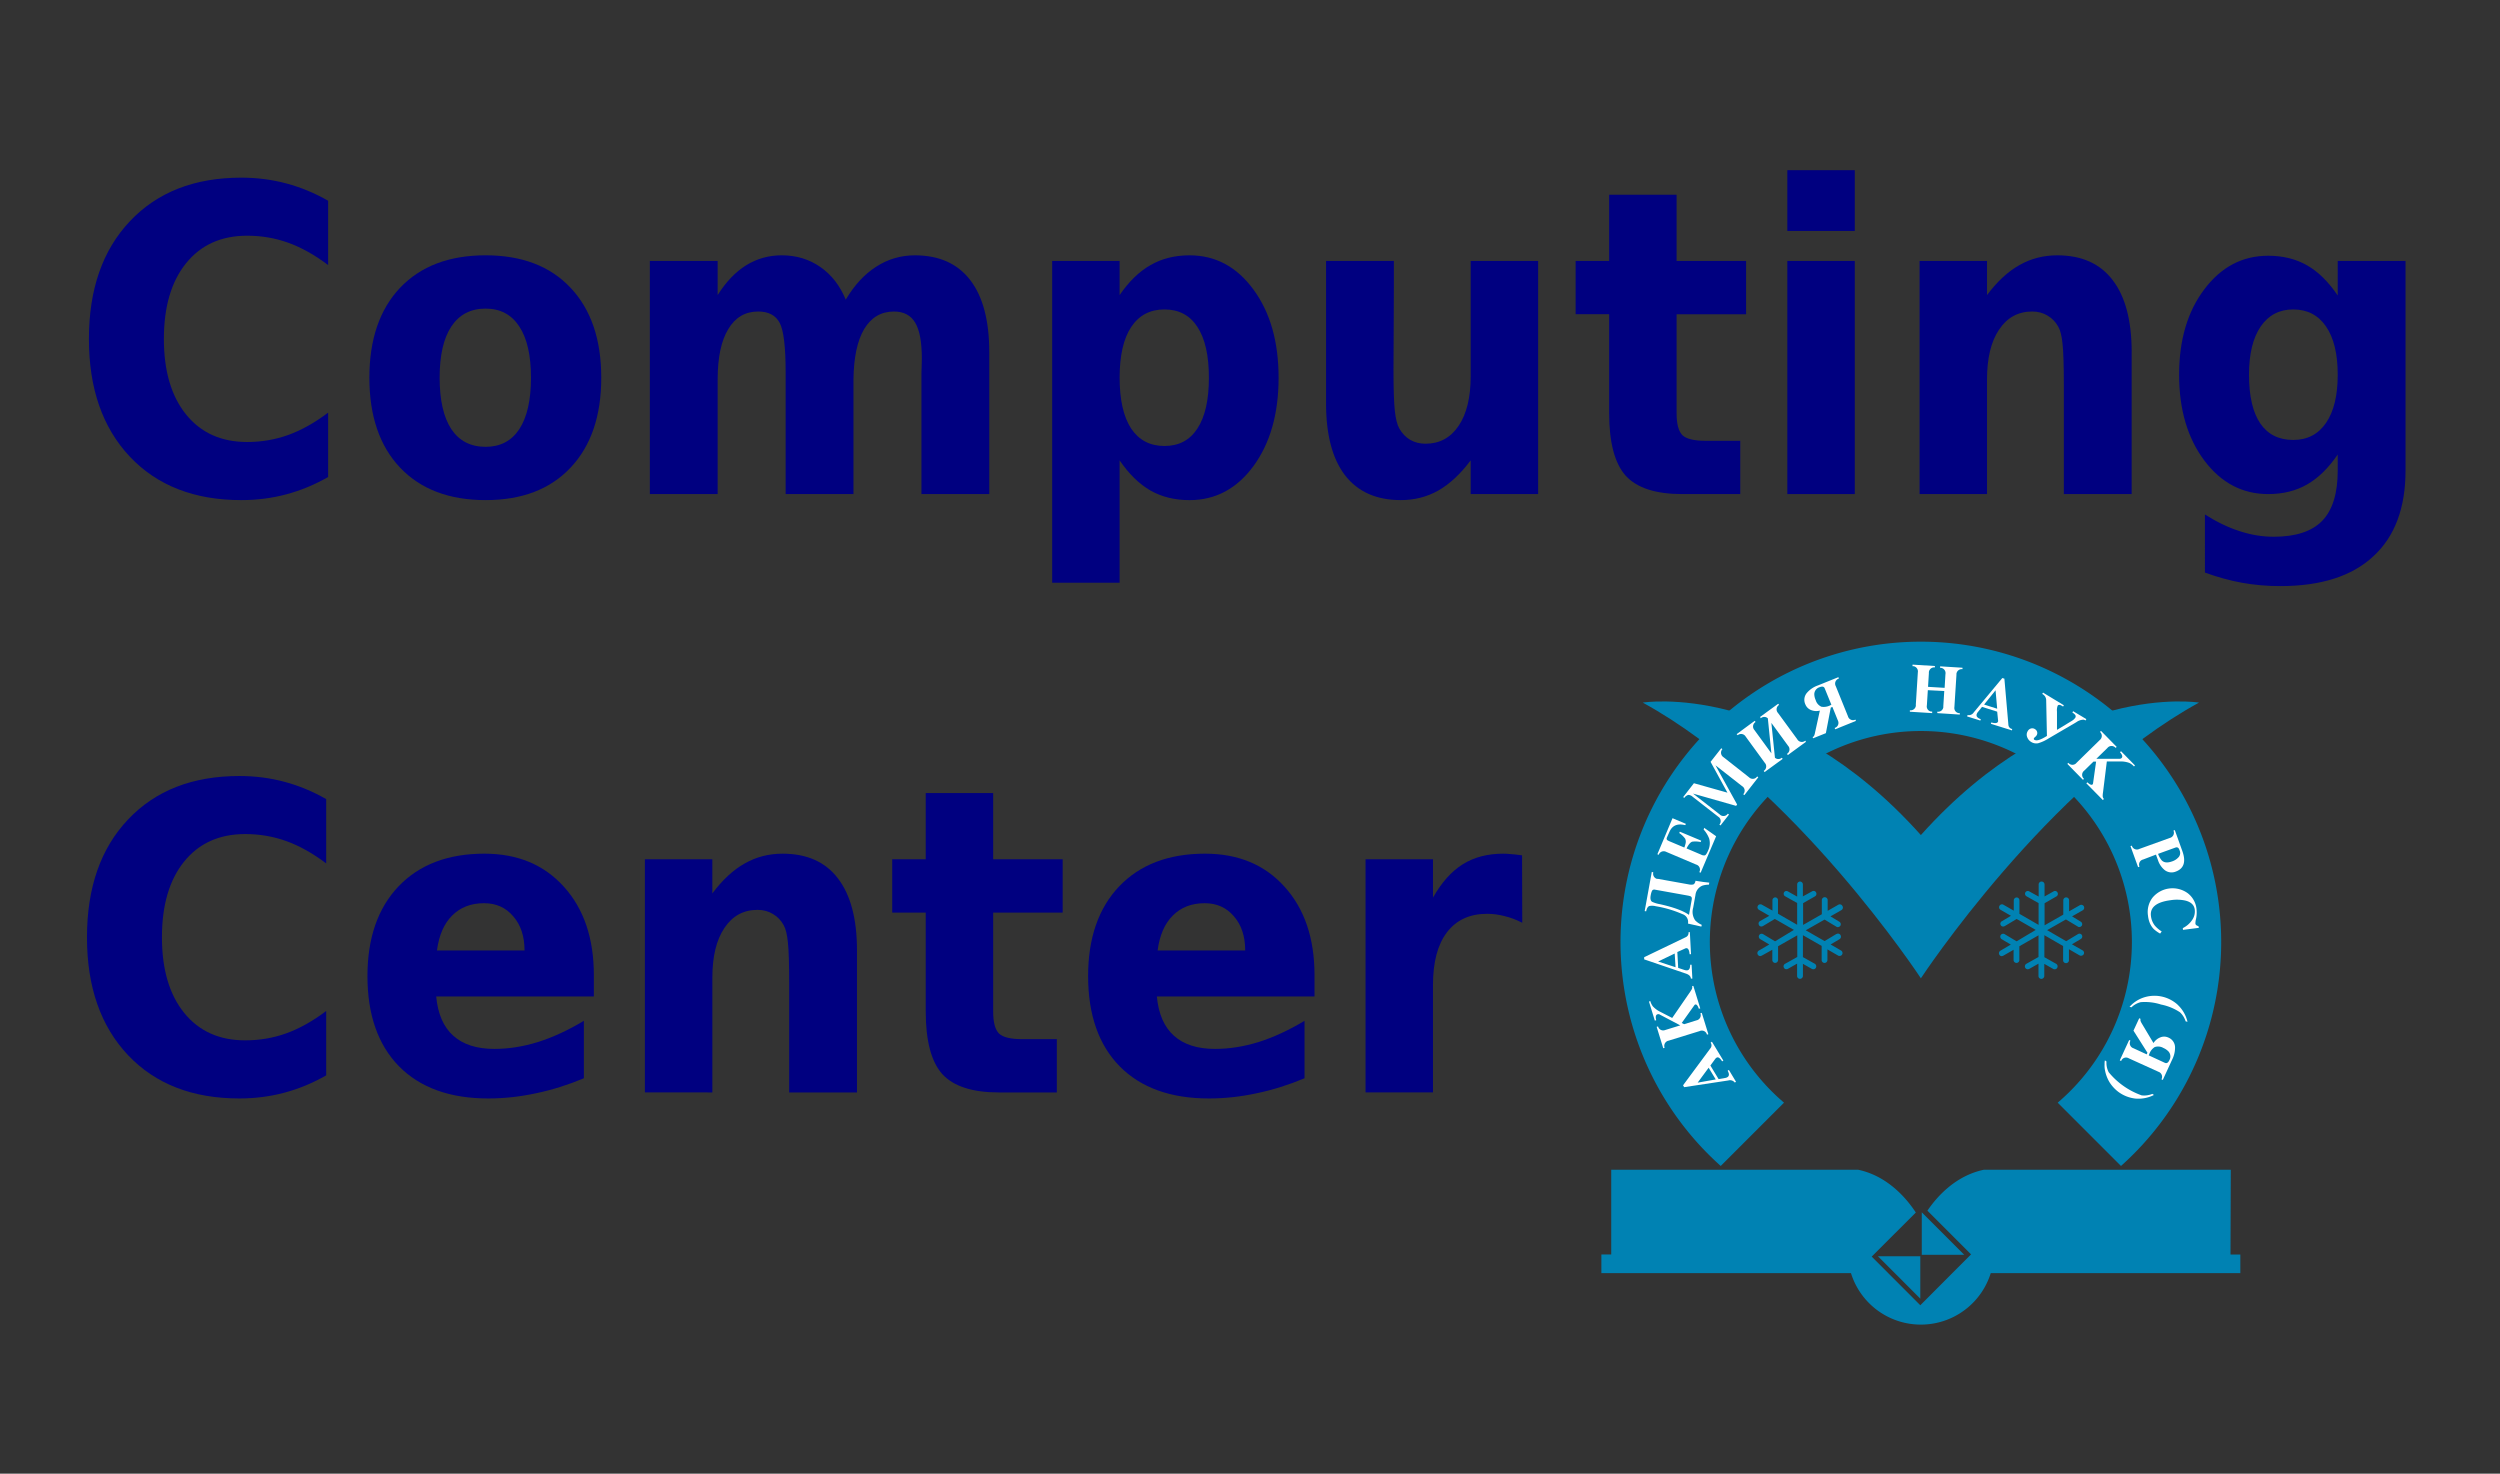 <?xml version="1.0" encoding="UTF-8" standalone="no"?>
<svg
   xmlns:dc="http://purl.org/dc/elements/1.1/"
   xmlns:cc="http://creativecommons.org/ns#"
   xmlns:rdf="http://www.w3.org/1999/02/22-rdf-syntax-ns#"
   xmlns:svg="http://www.w3.org/2000/svg"
   xmlns="http://www.w3.org/2000/svg"
   xmlns:sodipodi="http://sodipodi.sourceforge.net/DTD/sodipodi-0.dtd"
   xmlns:inkscape="http://www.inkscape.org/namespaces/inkscape"
   viewBox="0 0 190 112"
   version="1.1"
   id="svg1111"
   sodipodi:docname="logo.svg"
   width="190"
   height="112"
   inkscape:version="0.92.5 (2060ec1f9f, 2020-04-08)">
  <rect x="0" y="0" width="190" height="112" fill="#333333" stroke="none"/>
  <sodipodi:namedview
     pagecolor="#ffffff"
     bordercolor="#666666"
     borderopacity="1"
     objecttolerance="10"
     gridtolerance="10"
     guidetolerance="10"
     inkscape:pageopacity="0"
     inkscape:pageshadow="2"
     inkscape:window-width="1920"
     inkscape:window-height="1029"
     id="namedview1113"
     showgrid="false"
     inkscape:zoom="4.3754042"
     inkscape:cx="84.694558"
     inkscape:cy="61.170114"
     inkscape:window-x="1920"
     inkscape:window-y="27"
     inkscape:window-maximized="1"
     inkscape:current-layer="text1191"
     showguides="true"
     inkscape:guide-bbox="true">
    <sodipodi:guide
       position="24.683,-9.599"
       orientation="1,0"
       id="guide1246"
       inkscape:locked="false" />
  </sodipodi:namedview>
  <defs
     id="defs987">
    <style
       id="style985">.cls-1{fill:#0082b3;}.cls-2{fill:#fff;}</style>
    <style
       id="style985-7">.cls-1{fill:#0082b3;}.cls-2{fill:#fff;}</style>
    <style
       id="style985-3">.cls-1{fill:#0082b3;}.cls-2{fill:#fff;}</style>
  </defs>
  <title
     id="title989">AN_logo_c_rus1</title>
  <g
     aria-label="Computing"
     transform="scale(0.951,1.051)"
     style="font-style:normal;font-weight:normal;font-size:30.828px;line-height:1.25;font-family:sans-serif;letter-spacing:0px;word-spacing:0px;fill:#000080;fill-opacity:1;stroke:none;stroke-width:2.569"
     id="text1187">
    <path
       d="m 26.223,34.494 q -1.596,0.828 -3.327,1.249 -1.731,0.421 -3.613,0.421 -5.615,0 -8.896,-3.131 -3.281,-3.146 -3.281,-8.52 0,-5.389 3.281,-8.52 3.281,-3.146 8.896,-3.146 1.882,0 3.613,0.421 1.731,0.421 3.327,1.249 v 4.651 q -1.611,-1.099 -3.176,-1.611 -1.565,-0.512 -3.297,-0.512 -3.101,0 -4.877,1.987 -1.776,1.987 -1.776,5.479 0,3.477 1.776,5.464 1.776,1.987 4.877,1.987 1.731,0 3.297,-0.512 1.565,-0.512 3.176,-1.611 z"
       style="font-style:normal;font-variant:normal;font-weight:bold;font-stretch:normal;font-family:sans-serif;-inkscape-font-specification:'sans-serif Bold';fill:#000080;fill-opacity:1;stroke-width:2.569"
       id="path1248" />
    <path
       d="m 38.807,22.316 q -1.791,0 -2.74,1.295 -0.933,1.279 -0.933,3.703 0,2.423 0.933,3.718 0.948,1.279 2.74,1.279 1.761,0 2.694,-1.279 0.933,-1.295 0.933,-3.718 0,-2.423 -0.933,-3.703 -0.933,-1.295 -2.694,-1.295 z m 0,-3.854 q 4.35,0 6.789,2.348 2.454,2.348 2.454,6.503 0,4.155 -2.454,6.503 -2.439,2.348 -6.789,2.348 -4.365,0 -6.834,-2.348 -2.454,-2.348 -2.454,-6.503 0,-4.155 2.454,-6.503 2.469,-2.348 6.834,-2.348 z"
       style="font-style:normal;font-variant:normal;font-weight:bold;font-stretch:normal;font-family:sans-serif;-inkscape-font-specification:'sans-serif Bold';fill:#000080;fill-opacity:1;stroke-width:2.569"
       id="path1250" />
    <path
       d="m 67.588,21.669 q 1.024,-1.565 2.423,-2.378 1.415,-0.828 3.101,-0.828 2.905,0 4.426,1.791 1.52,1.791 1.52,5.208 v 10.266 h -5.419 v -8.791 q 0.015,-0.196 0.015,-0.406 0.015,-0.211 0.015,-0.602 0,-1.791 -0.527,-2.589 -0.527,-0.813 -1.701,-0.813 -1.535,0 -2.378,1.264 -0.828,1.264 -0.858,3.658 v 8.279 h -5.419 v -8.791 q 0,-2.8 -0.482,-3.598 -0.482,-0.813 -1.716,-0.813 -1.55,0 -2.393,1.279 -0.843,1.264 -0.843,3.628 v 8.294 H 51.933 V 18.869 h 5.419 v 2.469 q 0.993,-1.43 2.273,-2.153 1.295,-0.723 2.845,-0.723 1.746,0 3.086,0.843 1.34,0.843 2.032,2.363 z"
       style="font-style:normal;font-variant:normal;font-weight:bold;font-stretch:normal;font-family:sans-serif;-inkscape-font-specification:'sans-serif Bold';fill:#000080;fill-opacity:1;stroke-width:2.569"
       id="path1252" />
    <path
       d="m 89.475,33.289 v 8.851 H 84.086 V 18.869 h 5.389 v 2.469 q 1.114,-1.475 2.469,-2.168 1.355,-0.707 3.116,-0.707 3.116,0 5.118,2.484 2.002,2.469 2.002,6.367 0,3.899 -2.002,6.382 -2.002,2.469 -5.118,2.469 -1.761,0 -3.116,-0.692 -1.355,-0.707 -2.469,-2.183 z m 3.583,-10.913 q -1.731,0 -2.664,1.279 -0.918,1.264 -0.918,3.658 0,2.393 0.918,3.673 0.933,1.264 2.664,1.264 1.731,0 2.634,-1.264 0.918,-1.264 0.918,-3.673 0,-2.408 -0.918,-3.673 -0.903,-1.264 -2.634,-1.264 z"
       style="font-style:normal;font-variant:normal;font-weight:bold;font-stretch:normal;font-family:sans-serif;-inkscape-font-specification:'sans-serif Bold';fill:#000080;fill-opacity:1;stroke-width:2.569"
       id="path1254" />
    <path
       d="M 105.973,29.165 V 18.869 h 5.419 v 1.686 q 0,1.37 -0.015,3.447 -0.015,2.062 -0.015,2.755 0,2.032 0.105,2.935 0.105,0.888 0.361,1.295 0.331,0.527 0.858,0.813 0.542,0.286 1.234,0.286 1.686,0 2.649,-1.295 0.963,-1.295 0.963,-3.598 v -8.324 h 5.389 v 16.859 h -5.389 v -2.439 q -1.219,1.475 -2.589,2.183 -1.355,0.692 -2.995,0.692 -2.92,0 -4.456,-1.791 -1.52,-1.791 -1.52,-5.208 z"
       style="font-style:normal;font-variant:normal;font-weight:bold;font-stretch:normal;font-family:sans-serif;-inkscape-font-specification:'sans-serif Bold';fill:#000080;fill-opacity:1;stroke-width:2.569"
       id="path1256" />
    <path
       d="m 133.986,14.082 v 4.787 h 5.554 v 3.854 h -5.554 v 7.15 q 0,1.174 0.467,1.596 0.467,0.406 1.851,0.406 h 2.77 v 3.854 h -4.621 q -3.191,0 -4.531,-1.325 -1.325,-1.34 -1.325,-4.531 v -7.15 h -2.679 v -3.854 h 2.679 v -4.787 z"
       style="font-style:normal;font-variant:normal;font-weight:bold;font-stretch:normal;font-family:sans-serif;-inkscape-font-specification:'sans-serif Bold';fill:#000080;fill-opacity:1;stroke-width:2.569"
       id="path1258" />
    <path
       d="m 142.837,18.869 h 5.389 v 16.859 h -5.389 z m 0,-6.563 h 5.389 v 4.395 h -5.389 z"
       style="font-style:normal;font-variant:normal;font-weight:bold;font-stretch:normal;font-family:sans-serif;-inkscape-font-specification:'sans-serif Bold';fill:#000080;fill-opacity:1;stroke-width:2.569"
       id="path1260" />
    <path
       d="m 170.353,25.462 v 10.266 h -5.419 v -1.671 -6.187 q 0,-2.183 -0.105,-3.011 -0.09,-0.828 -0.331,-1.219 -0.316,-0.527 -0.858,-0.813 -0.542,-0.301 -1.234,-0.301 -1.686,0 -2.649,1.31 -0.963,1.295 -0.963,3.598 v 8.294 h -5.389 V 18.869 h 5.389 v 2.469 q 1.219,-1.475 2.589,-2.168 1.37,-0.707 3.026,-0.707 2.92,0 4.426,1.791 1.52,1.791 1.52,5.208 z"
       style="font-style:normal;font-variant:normal;font-weight:bold;font-stretch:normal;font-family:sans-serif;-inkscape-font-specification:'sans-serif Bold';fill:#000080;fill-opacity:1;stroke-width:2.569"
       id="path1262" />
    <path
       d="m 186.821,32.868 q -1.114,1.475 -2.454,2.168 -1.34,0.692 -3.101,0.692 -3.086,0 -5.103,-2.423 -2.017,-2.439 -2.017,-6.202 0,-3.778 2.017,-6.187 2.017,-2.423 5.103,-2.423 1.761,0 3.101,0.692 1.34,0.692 2.454,2.183 v -2.499 h 5.419 v 15.158 q 0,4.064 -2.574,6.202 -2.559,2.153 -7.436,2.153 -1.581,0 -3.056,-0.241 -1.475,-0.241 -2.965,-0.738 V 37.203 q 1.415,0.813 2.77,1.204 1.355,0.406 2.725,0.406 2.649,0 3.884,-1.159 1.234,-1.159 1.234,-3.628 z m -3.552,-10.492 q -1.671,0 -2.604,1.234 -0.933,1.234 -0.933,3.492 0,2.318 0.903,3.522 0.903,1.189 2.634,1.189 1.686,0 2.619,-1.234 0.933,-1.234 0.933,-3.477 0,-2.258 -0.933,-3.492 -0.933,-1.234 -2.619,-1.234 z"
       style="font-style:normal;font-variant:normal;font-weight:bold;font-stretch:normal;font-family:sans-serif;-inkscape-font-specification:'sans-serif Bold';fill:#000080;fill-opacity:1;stroke-width:2.569"
       id="path1264" />
  </g>
  <g
     aria-label="Center"
     transform="scale(0.951,1.051)"
     style="font-style:normal;font-weight:normal;font-size:30.828px;line-height:1.25;font-family:sans-serif;letter-spacing:0px;word-spacing:0px;fill:#000080;fill-opacity:1;stroke:none;stroke-width:2.569"
     id="text1191">
    <path
       d="m 26.068,77.762 q -1.596,0.828 -3.327,1.249 -1.731,0.421 -3.613,0.421 -5.615,0 -8.896,-3.131 -3.281,-3.146 -3.281,-8.52 0,-5.389 3.281,-8.52 3.281,-3.146 8.896,-3.146 1.882,0 3.613,0.421 1.731,0.421 3.327,1.249 v 4.651 q -1.611,-1.099 -3.176,-1.611 -1.565,-0.512 -3.297,-0.512 -3.101,0 -4.877,1.987 -1.776,1.987 -1.776,5.479 0,3.477 1.776,5.464 1.776,1.987 4.877,1.987 1.731,0 3.297,-0.512 1.565,-0.512 3.176,-1.611 z"
       style="font-style:normal;font-variant:normal;font-weight:bold;font-stretch:normal;font-family:sans-serif;-inkscape-font-specification:'sans-serif Bold';fill:#000080;fill-opacity:1;stroke-width:2.569"
       id="path1267" />
    <path
       d="m 47.458,70.521 v 1.535 H 34.859 q 0.196,1.897 1.37,2.845 1.174,0.948 3.281,0.948 1.701,0 3.477,-0.497 1.791,-0.512 3.673,-1.535 v 4.155 q -1.912,0.723 -3.823,1.084 -1.912,0.376 -3.823,0.376 -4.576,0 -7.12,-2.318 -2.529,-2.333 -2.529,-6.533 0,-4.124 2.484,-6.488 2.499,-2.363 6.864,-2.363 3.974,0 6.352,2.393 2.393,2.393 2.393,6.397 z m -5.539,-1.791 q 0,-1.535 -0.903,-2.469 -0.888,-0.948 -2.333,-0.948 -1.565,0 -2.544,0.888 -0.978,0.873 -1.219,2.529 z"
       style="font-style:normal;font-variant:normal;font-weight:bold;font-stretch:normal;font-family:sans-serif;-inkscape-font-specification:'sans-serif Bold';fill:#000080;fill-opacity:1;stroke-width:2.569"
       id="path1269" />
    <path
       d="m 68.487,68.73 v 10.266 h -5.419 v -1.671 -6.187 q 0,-2.183 -0.105,-3.011 -0.09,-0.828 -0.331,-1.219 -0.316,-0.527 -0.858,-0.813 -0.542,-0.301 -1.234,-0.301 -1.686,0 -2.649,1.31 -0.963,1.295 -0.963,3.598 v 8.294 H 51.537 V 62.137 h 5.389 v 2.469 q 1.219,-1.475 2.589,-2.168 1.37,-0.707 3.026,-0.707 2.92,0 4.426,1.791 1.52,1.791 1.52,5.208 z"
       style="font-style:normal;font-variant:normal;font-weight:bold;font-stretch:normal;font-family:sans-serif;-inkscape-font-specification:'sans-serif Bold';fill:#000080;fill-opacity:1;stroke-width:2.569"
       id="path1271" />
    <path
       d="m 79.37,57.35 v 4.787 h 5.554 v 3.854 h -5.554 v 7.15 q 0,1.174 0.467,1.596 0.467,0.406 1.851,0.406 h 2.77 v 3.854 h -4.621 q -3.191,0 -4.531,-1.325 -1.325,-1.34 -1.325,-4.531 v -7.15 h -2.679 v -3.854 h 2.679 v -4.787 z"
       style="font-style:normal;font-variant:normal;font-weight:bold;font-stretch:normal;font-family:sans-serif;-inkscape-font-specification:'sans-serif Bold';fill:#000080;fill-opacity:1;stroke-width:2.569"
       id="path1273" />
    <path
       d="m 105.05,70.521 v 1.535 H 92.451 q 0.196,1.897 1.37,2.845 1.174,0.948 3.281,0.948 1.701,0 3.477,-0.497 1.791,-0.512 3.673,-1.535 v 4.155 q -1.912,0.723 -3.823,1.084 -1.912,0.376 -3.823,0.376 -4.576,0 -7.12,-2.318 -2.529,-2.333 -2.529,-6.533 0,-4.124 2.484,-6.488 2.499,-2.363 6.864,-2.363 3.974,0 6.352,2.393 2.393,2.393 2.393,6.397 z m -5.539,-1.791 q 0,-1.535 -0.903,-2.469 -0.888,-0.948 -2.333,-0.948 -1.565,0 -2.544,0.888 -0.978,0.873 -1.219,2.529 z"
       style="font-style:normal;font-variant:normal;font-weight:bold;font-stretch:normal;font-family:sans-serif;-inkscape-font-specification:'sans-serif Bold';fill:#000080;fill-opacity:1;stroke-width:2.569"
       id="path1275" />
    <path
       d="m 121.653,66.728 q -0.707,-0.331 -1.415,-0.482 -0.692,-0.166 -1.4,-0.166 -2.077,0 -3.206,1.34 -1.114,1.325 -1.114,3.808 v 7.767 h -5.389 V 62.137 h 5.389 V 64.907 q 1.039,-1.656 2.378,-2.408 1.355,-0.768 3.236,-0.768 0.271,0 0.587,0.03 0.316,0.015 0.918,0.09 z"
       style="font-style:normal;font-variant:normal;font-weight:bold;font-stretch:normal;font-family:sans-serif;-inkscape-font-specification:'sans-serif Bold';fill:#000080;fill-opacity:1;stroke-width:2.569"
       id="path1277" />
  </g>
  <g
     id="g1237"
     transform="matrix(0.271,0,0,0.271,121.705,48.777)">
    <path
       style="fill:#0082b3"
       inkscape:connector-curvature="0"
       id="path991"
       d="m 33.47,147 17.75,-17.75 a 59.18,59.18 0 1 1 76.75,0 L 145.72,147 a 84.23,84.23 0 1 0 -112.25,0 z"
       class="cls-1" />
    <path
       style="fill:#0082b3"
       inkscape:connector-curvature="0"
       id="path993"
       d="m 89.6,54.2 c -38.94,-43.5 -78,-37.15 -78,-37.15 42.5,23.25 78,77.32 78,77.32 0,0 35.52,-54.07 78,-77.32 0.02,0 -39.07,-6.35 -78,37.15 z"
       class="cls-1" />
    <path
       style="fill:#0082b3"
       inkscape:connector-curvature="0"
       id="path995"
       d="m 62.57,90.06 a 0.82,0.82 0 0 0 0.82,-0.8 v 0 -3 l 3,1.74 a 0.8,0.8 0 0 0 0.43,0.09 0.76,0.76 0 0 0 0.69,-0.39 0.81,0.81 0 0 0 -0.28,-1.11 v 0 l -2.94,-1.71 2.49,-1.48 a 0.81,0.81 0 0 0 0.3,-1.11 v 0 A 0.78,0.78 0 0 0 66,81.93 h -0.08 l -3.32,2 -5.29,-3.03 5.28,-3 3.32,2 a 0.67,0.67 0 0 0 0.39,0.12 0.91,0.91 0 0 0 0.72,-0.39 0.82,0.82 0 0 0 -0.27,-1.12 v 0 L 64.24,77 l 3,-1.71 a 0.84,0.84 0 0 0 0.42,-1.1 l -0.09,-0.15 a 0.82,0.82 0 0 0 -1.11,-0.31 v 0 l -3,1.72 v -3 a 0.82,0.82 0 1 0 -1.64,0 v 3.95 l -5.25,3 V 73.29 L 59.88,71.4 A 0.83,0.83 0 0 0 60.21,70.28 0.8,0.8 0 0 0 59.06,70 v 0 l -2.55,1.4 v -3.34 a 0.83,0.83 0 0 0 -0.83,-0.83 v 0 a 0.82,0.82 0 0 0 -0.77,0.83 v 3.4 L 52.3,70 a 0.77,0.77 0 0 0 -1.06,0.25 v 0 a 0.8,0.8 0 0 0 0.27,1.1 v 0 l 3.39,1.9 v 6.11 l -5.37,-3.1 V 72.5 a 0.79,0.79 0 0 0 -0.75,-0.83 v 0 a 0.83,0.83 0 0 0 -0.81,0.83 v 2.88 L 45,73.72 a 0.82,0.82 0 0 0 -1.11,0.31 v 0 a 0.82,0.82 0 0 0 0.29,1.12 v 0 l 2.92,1.69 -2.6,1.48 a 0.78,0.78 0 0 0 -0.32,1.07 0.21,0.21 0 0 0 0,0.06 0.77,0.77 0 0 0 0.7,0.39 1.06,1.06 0 0 0 0.43,-0.12 l 3.33,-2 L 54,80.79 48.71,84 45.38,82 a 0.81,0.81 0 0 0 -1.12,0.25 v 0 a 0.84,0.84 0 0 0 0.28,1.13 l 2.55,1.51 -2.92,1.7 a 0.82,0.82 0 0 0 -0.31,1.12 v 0 a 0.77,0.77 0 0 0 0.7,0.42 A 1.48,1.48 0 0 0 45,88 l 2.94,-1.64 v 2.88 a 0.81,0.81 0 0 0 0.81,0.81 v 0 a 0.82,0.82 0 0 0 0.8,-0.82 v -3.85 l 5.39,-3.07 v 6.08 l -3.42,1.91 a 0.81,0.81 0 0 0 -0.33,1.1 v 0 a 0.74,0.74 0 0 0 0.69,0.42 0.93,0.93 0 0 0 0.4,-0.09 l 2.61,-1.48 v 3.45 a 0.81,0.81 0 0 0 0.8,0.82 v 0 a 0.83,0.83 0 0 0 0.83,-0.81 v 0 -3.4 l 2.52,1.43 a 0.86,0.86 0 0 0 0.39,0.09 0.78,0.78 0 0 0 0.73,-0.42 0.84,0.84 0 0 0 -0.33,-1.13 v 0 l -3.31,-1.85 v -6.15 l 5.25,3 v 3.89 a 0.83,0.83 0 0 0 0.8,0.89 z"
       class="cls-1" />
    <path
       style="fill:#0082b3"
       inkscape:connector-curvature="0"
       id="path997"
       d="m 129.49,85.32 v 3.89 a 0.81,0.81 0 0 0 0.72,0.9 0.82,0.82 0 0 0 0.91,-0.72 v -3.18 l 3,1.74 a 0.89,0.89 0 0 0 1.13,-0.3 0.81,0.81 0 0 0 -0.29,-1.11 v 0 l -3,-1.71 2.49,-1.48 a 0.81,0.81 0 0 0 0.31,-1.1 v 0 a 0.79,0.79 0 0 0 -1.08,-0.29 v 0 l -3.33,2 -5.35,-3.1 5.28,-3 3.33,2 A 0.64,0.64 0 0 0 134,80 a 0.93,0.93 0 0 0 0.73,-0.39 0.82,0.82 0 0 0 -0.29,-1.12 v 0 L 132,77 l 3,-1.71 a 0.83,0.83 0 0 0 0.29,-1.13 0.82,0.82 0 0 0 -1.12,-0.29 l -3,1.72 v -3 a 0.83,0.83 0 0 0 -0.73,-0.91 0.82,0.82 0 0 0 -0.9,0.73 0.54,0.54 0 0 0 0,0.18 v 3.92 l -5.25,3 v -6.2 l 3.3,-1.89 a 0.81,0.81 0 0 0 0.33,-1.11 v 0 A 0.78,0.78 0 0 0 126.8,70 l -2.52,1.42 v -3.36 a 0.83,0.83 0 0 0 -0.83,-0.83 v 0 a 0.82,0.82 0 0 0 -0.82,0.82 v 0 3.4 L 120,70 a 0.79,0.79 0 0 0 -1.08,0.25 c 0,0 0,0 0,0 a 0.81,0.81 0 0 0 0.29,1.11 v 0 l 3.4,1.92 v 6.11 l -5.37,-3.1 v -3.77 a 0.81,0.81 0 0 0 -0.77,-0.83 v 0 a 0.85,0.85 0 0 0 -0.82,0.83 v 2.88 l -2.89,-1.66 a 0.8,0.8 0 0 0 -1.11,0.29 v 0 a 0.81,0.81 0 0 0 0.28,1.12 v 0 l 2.93,1.69 -2.56,1.53 a 0.8,0.8 0 0 0 -0.31,1.09 v 0 a 0.77,0.77 0 0 0 0.7,0.39 0.93,0.93 0 0 0 0.43,-0.12 l 3.34,-2 5.35,3.07 -5.36,3.2 -3.34,-2 a 0.82,0.82 0 0 0 -1.13,0.27 v 0 a 0.84,0.84 0 0 0 0.28,1.13 l 2.56,1.51 -2.91,1.72 a 0.81,0.81 0 0 0 -0.31,1.1 v 0 a 0.74,0.74 0 0 0 0.69,0.42 1.66,1.66 0 0 0 0.42,-0.12 l 2.89,-1.66 v 2.88 a 0.83,0.83 0 0 0 0.82,0.81 v 0 a 0.82,0.82 0 0 0 0.8,-0.82 v -3.86 l 5.37,-3.07 v 6.08 l -3.4,1.91 a 0.81,0.81 0 0 0 -0.32,1.11 v 0 a 0.77,0.77 0 0 0 0.7,0.42 0.93,0.93 0 0 0 0.4,-0.09 l 2.61,-1.48 v 3.45 a 0.81,0.81 0 0 0 0.8,0.82 v 0 a 0.83,0.83 0 0 0 0.83,-0.81 v 0 -3.4 l 2.52,1.43 a 0.79,0.79 0 0 0 0.38,0.09 0.78,0.78 0 0 0 0.73,-0.42 0.83,0.83 0 0 0 -0.31,-1.12 v 0 l -3.3,-1.85 v -6.17 z"
       class="cls-1" />
    <path
       style="fill:#0082b3"
       inkscape:connector-curvature="0"
       id="path999"
       d="m 176.51,148.06 h -69.25 c -8.1,1.7 -13.31,7.76 -15.83,11.48 l 12.24,12.25 -14.23,14.27 -13.63,-13.64 12.37,-12.36 c -2.38,-3.65 -7.69,-10.2 -16.17,-12 H 2.76 v 23.76 H 0 v 5.24 h 70 a 20.52,20.52 0 0 0 39.19,0 h 70 v -5.22 h -2.76 z"
       class="cls-1" />
    <polygon
       style="fill:#0082b3"
       id="polygon1001"
       points="89.85,171.92 101.76,171.92 89.85,160 "
       class="cls-1" />
    <polygon
       style="fill:#0082b3"
       id="polygon1003"
       points="89.44,172.32 77.56,172.32 89.44,184.21 "
       class="cls-1" />
    <path
       style="fill:#ffffff"
       inkscape:connector-curvature="0"
       id="path1005"
       d="m 31,112.15 3.21,5.3 -0.35,0.21 c -0.63,-1 -1.16,-1.32 -1.6,-1 a 1.2,1.2 0 0 0 -0.29,0.26 l -1.4,1.91 2.3,3.81 1.84,-0.32 a 1.7,1.7 0 0 0 0.64,-0.23 c 0.53,-0.32 0.55,-0.92 0.06,-1.81 l 0.35,-0.21 2,3.33 -0.35,0.21 A 1.67,1.67 0 0 0 35.6,123.02 L 23.21,124.9 22.9,124.38 30.58,114 a 1.29,1.29 0 0 0 0.08,-1.55 v -0.06 z m -0.92,7.3 -3.08,4.18 5.07,-0.9 z"
       class="cls-2" />
    <path
       style="fill:#ffffff"
       inkscape:connector-curvature="0"
       id="path1007"
       d="m 25.79,96.5 1.94,6.3 -0.39,0.12 c -0.32,-0.91 -0.66,-1.31 -1,-1.2 a 0.45,0.45 0 0 0 -0.25,0.18 l -3.56,5 0.67,0.34 3.45,-1.07 a 1.47,1.47 0 0 0 1.19,-1.7 1.67,1.67 0 0 0 -0.08,-0.3 l 0.39,-0.12 1.85,6 -0.39,0.12 a 1.48,1.48 0 0 0 -1.77,-1.1 1.33,1.33 0 0 0 -0.28,0.1 l -8.71,2.69 a 1.49,1.49 0 0 0 -1.19,1.74 1.12,1.12 0 0 0 0.08,0.26 l -0.39,0.12 -1.85,-6 0.39,-0.12 a 1.48,1.48 0 0 0 1.8,1.08 l 0.25,-0.08 4.18,-1.29 -5.69,-3 a 0.81,0.81 0 0 0 -0.69,-0.11 c -0.49,0.15 -0.61,0.7 -0.36,1.66 l -0.39,0.12 -1.65,-5.35 0.39,-0.12 a 4.16,4.16 0 0 0 0.72,1.48 7.06,7.06 0 0 0 2.17,1.57 l 3.24,1.67 5,-7.27 c 0.18,-0.26 0.34,-0.52 0.5,-0.79 a 1.33,1.33 0 0 0 0.09,-0.9 z"
       class="cls-2" />
    <path
       style="fill:#ffffff"
       inkscape:connector-curvature="0"
       id="path1009"
       d="m 24.81,81.42 0.33,6.19 h -0.4 c -0.1,-1.15 -0.41,-1.71 -0.91,-1.68 a 0.8,0.8 0 0 0 -0.38,0.1 L 21.3,87 l 0.24,4.45 1.78,0.59 a 1.87,1.87 0 0 0 0.67,0.09 c 0.62,0 0.92,-0.55 0.91,-1.57 h 0.4 l 0.21,3.89 H 25.1 C 25.05,93.82 24.61,93.37 23.79,93.08 L 12,89.06 v -0.61 l 11.64,-5.6 a 1.3,1.3 0 0 0 0.8,-1.33 v -0.08 z m -4.25,6 -4.65,2.24 4.89,1.6 z"
       class="cls-2" />
    <path
       style="fill:#ffffff"
       inkscape:connector-curvature="0"
       id="path1011"
       d="m 14.56,64.66 a 1.49,1.49 0 0 0 1,1.82 1.57,1.57 0 0 0 0.3,0 l 8.52,1.53 a 3.35,3.35 0 0 0 1.34,0.06 c 0.34,-0.11 0.57,-0.46 0.67,-1 V 67 l 0.28,0.06 1.85,0.28 1.74,0.2 -0.1,0.57 a 6.1,6.1 0 0 0 -1.85,0.28 3.21,3.21 0 0 0 -1.93,2.63 l -0.64,3.57 a 4.17,4.17 0 0 0 0.57,3.53 5.62,5.62 0 0 0 1.83,1.25 l -0.09,0.5 -3.77,-0.85 A 2.31,2.31 0 0 0 22.7,76.36 31.2,31.2 0 0 0 15.26,74.16 4,4 0 0 0 13.44,74.1 c -0.42,0.17 -0.72,0.67 -0.88,1.49 l -0.42,-0.07 2,-11 z m 9.64,6.5 -9.13,-1.64 a 0.88,0.88 0 0 0 -0.64,0.06 c -0.24,0.15 -0.45,0.68 -0.61,1.58 -0.16,0.9 0,1.49 0.4,1.75 a 8.61,8.61 0 0 0 2.18,0.67 c 3.79,0.84 6.52,1.83 8.17,3 l 0.76,-4.24 c 0.09,-0.52 0,-0.84 -0.4,-1 A 4.86,4.86 0 0 0 24.2,71.16 Z"
       class="cls-2" />
    <path
       style="fill:#ffffff"
       inkscape:connector-curvature="0"
       id="path1013"
       d="m 28.83,52.17 3.35,2.36 -4.34,10.23 -0.38,-0.16 a 1.46,1.46 0 0 0 -0.57,-2 1.27,1.27 0 0 0 -0.32,-0.13 l -8.39,-3.56 a 1.5,1.5 0 0 0 -2,0.58 1.12,1.12 0 0 0 -0.11,0.25 l -0.37,-0.16 4.25,-10.11 3.74,1.58 -0.15,0.36 -0.32,-0.05 c -2,-0.42 -3.35,0.21 -4.1,1.87 l -0.71,1.58 c -0.18,0.39 -0.13,0.67 0.13,0.85 a 6,6 0 0 0 0.62,0.31 l 4.1,1.73 a 8.71,8.71 0 0 0 0.37,-1.23 2,2 0 0 0 -0.14,-1.26 6.88,6.88 0 0 0 -1.65,-1.58 l 0.16,-0.38 6,2.52 -0.16,0.39 a 6.54,6.54 0 0 0 -2.33,-0.11 c -0.51,0.13 -1.06,0.76 -1.63,1.9 l 4.07,1.73 A 1.74,1.74 0 0 0 29,59.9 c 0.27,-0.08 0.59,-0.54 0.94,-1.37 a 4.76,4.76 0 0 0 0.29,-3.34 8.26,8.26 0 0 0 -1.55,-2.54 z"
       class="cls-2" />
    <path
       style="fill:#ffffff"
       inkscape:connector-curvature="0"
       id="path1015"
       d="m 44,38 -3.9,5 -0.32,-0.25 a 1.48,1.48 0 0 0 -0.05,-2.07 1.89,1.89 0 0 0 -0.27,-0.2 L 32,34.64 l 6.07,11 -0.29,0.37 -12.08,-3.44 7.51,5.86 a 1.45,1.45 0 0 0 2.06,0 2.2,2.2 0 0 0 0.2,-0.23 l 0.32,0.25 -2.38,3.05 -0.32,-0.25 A 1.45,1.45 0 0 0 33,49.22 l -0.22,-0.16 -7.16,-5.58 a 1.86,1.86 0 0 0 -1.27,-0.54 2.18,2.18 0 0 0 -1.13,0.87 l -0.27,-0.28 3,-3.87 9.4,2.65 -4.73,-8.64 3,-3.82 0.32,0.25 a 1.48,1.48 0 0 0 0.1,2.1 1.18,1.18 0 0 0 0.22,0.17 L 41.41,38 a 1.47,1.47 0 0 0 2.08,0 2.43,2.43 0 0 0 0.2,-0.25 z"
       class="cls-2" />
    <path
       style="fill:#ffffff"
       inkscape:connector-curvature="0"
       id="path1017"
       d="m 57.36,28.06 -5.07,3.7 -0.24,-0.33 a 1.49,1.49 0 0 0 0.51,-2 2.35,2.35 0 0 0 -0.19,-0.25 l -4.7,-6.44 1,9.77 a 1.45,1.45 0 0 0 1.93,0 l 0.24,0.33 -5.08,3.7 -0.24,-0.33 a 1.49,1.49 0 0 0 0.51,-2 2.35,2.35 0 0 0 -0.19,-0.25 l -5.37,-7.37 a 1.49,1.49 0 0 0 -2,-0.56 1,1 0 0 0 -0.24,0.17 l -0.3,-0.3 5.07,-3.74 0.24,0.33 a 1.49,1.49 0 0 0 -0.48,2.05 1.84,1.84 0 0 0 0.17,0.22 l 4.75,6.52 -1,-9.82 a 1.48,1.48 0 0 0 -2,0 l -0.16,-0.4 5.07,-3.69 0.24,0.33 a 1.47,1.47 0 0 0 -0.49,2 1.08,1.08 0 0 0 0.18,0.24 l 5.41,7.39 a 1.48,1.48 0 0 0 2,0.57 1.51,1.51 0 0 0 0.26,-0.18 z"
       class="cls-2" />
    <path
       style="fill:#ffffff"
       inkscape:connector-curvature="0"
       id="path1019"
       d="m 71.38,22.19 -5.81,2.35 -0.15,-0.38 a 1.47,1.47 0 0 0 1,-1.85 1.3,1.3 0 0 0 -0.1,-0.25 l -1.54,-3.8 -0.45,0.19 -1.37,7.17 -3.58,1.44 -0.15,-0.38 h 0.11 c 0.23,-0.09 0.41,-0.42 0.53,-1 l 1.4,-6.39 a 3.9,3.9 0 0 1 -2.39,-0.12 2.82,2.82 0 0 1 -1.68,-1.63 3,3 0 0 1 0.51,-3.3 7.12,7.12 0 0 1 3,-2 l 5.75,-2.32 0.16,0.38 a 1.48,1.48 0 0 0 -1,1.87 0.85,0.85 0 0 0 0.11,0.26 l 3.42,8.45 a 1.47,1.47 0 0 0 1.79,1.05 1.66,1.66 0 0 0 0.31,-0.12 z M 64.5,17.65 62.63,13.06 c -0.21,-0.52 -0.7,-0.62 -1.45,-0.32 a 2.09,2.09 0 0 0 -1.47,1.92 4.09,4.09 0 0 0 0.39,1.68 2.89,2.89 0 0 0 1.61,1.87 4,4 0 0 0 2.46,-0.39 z"
       class="cls-2" />
    <path
       style="fill:#ffffff"
       inkscape:connector-curvature="0"
       id="path1021"
       d="m 91.55,13.57 -0.27,4.27 a 1.45,1.45 0 0 0 1.16,1.72 1.84,1.84 0 0 0 0.33,0 V 20 L 86.51,19.61 V 19.2 a 1.46,1.46 0 0 0 1.67,-1.2 1.3,1.3 0 0 0 0,-0.34 l 0.57,-9.1 a 1.49,1.49 0 0 0 -1.2,-1.72 1.46,1.46 0 0 0 -0.29,0 V 6.4 l 6.27,0.39 v 0.4 a 1.49,1.49 0 0 0 -1.68,1.27 1.31,1.31 0 0 0 0,0.28 l -0.24,3.89 4.65,0.28 0.23,-3.85 A 1.48,1.48 0 0 0 95.33,7.32 1.84,1.84 0 0 0 95,7.32 V 6.88 l 6.27,0.39 v 0.41 a 1.49,1.49 0 0 0 -1.69,1.26 1.31,1.31 0 0 0 0,0.28 L 99,18.32 a 1.46,1.46 0 0 0 1.19,1.68 1.66,1.66 0 0 0 0.32,0 v 0.41 L 94.21,20 v -0.41 a 1.46,1.46 0 0 0 1.68,-1.2 1.72,1.72 0 0 0 0,-0.32 l 0.27,-4.27 z"
       class="cls-2" />
    <path
       style="fill:#ffffff"
       inkscape:connector-curvature="0"
       id="path1023"
       d="m 115.14,24.85 -5.91,-1.85 0.12,-0.38 c 1.11,0.3 1.74,0.22 1.89,-0.27 a 0.86,0.86 0 0 0 0,-0.39 l -0.24,-2.37 -4.25,-1.34 -1.17,1.46 a 1.77,1.77 0 0 0 -0.33,0.6 c -0.18,0.59 0.2,1.05 1.15,1.39 l -0.12,0.39 -3.71,-1.16 0.13,-0.39 a 1.64,1.64 0 0 0 1.74,-0.76 l 8,-9.62 0.58,0.18 1.12,12.88 a 1.27,1.27 0 0 0 1,1.22 h 0.07 z m -4.14,-6.08 -0.46,-5.17 -3.21,4 z"
       class="cls-2" />
    <path
       style="fill:#ffffff"
       inkscape:connector-curvature="0"
       id="path1025"
       d="m 135.79,22.06 a 1.89,1.89 0 0 0 -0.6,-0.22 3.6,3.6 0 0 0 -2,0.71 l -7.71,4.51 a 11.21,11.21 0 0 1 -3,1.39 2.66,2.66 0 0 1 -1.93,-0.35 2.63,2.63 0 0 1 -1.13,-1.35 1.88,1.88 0 0 1 0.15,-1.71 1.51,1.51 0 0 1 0.91,-0.73 1.33,1.33 0 0 1 1.11,0.18 1.31,1.31 0 0 1 0.61,0.77 1.18,1.18 0 0 1 -0.16,1 1.88,1.88 0 0 1 -0.35,0.39 1.5,1.5 0 0 0 -0.35,0.36 0.34,0.34 0 0 0 0.08,0.49 h 0.08 c 0.57,0.35 1.67,0 3.28,-1 l 0.17,-0.1 -0.21,-10.12 a 2,2 0 0 0 -1.11,-1.66 l 0.23,-0.37 5.84,3.55 -0.22,0.36 -0.3,-0.18 c -0.61,-0.37 -1,-0.39 -1.22,-0.05 a 3.64,3.64 0 0 0 -0.19,1.64 v 5.13 l 4.12,-2.5 a 3.15,3.15 0 0 0 1,-0.89 0.72,0.72 0 0 0 -0.06,-0.87 4,4 0 0 0 -0.75,-0.62 l 0.22,-0.36 3.7,2.22 z"
       class="cls-2" />
    <path
       style="fill:#ffffff"
       inkscape:connector-curvature="0"
       id="path1027"
       d="M 140.64,44.39 136,39.68 136.29,39.4 c 0.7,0.66 1.19,0.85 1.46,0.59 a 0.57,0.57 0 0 0 0.13,-0.27 l 0.86,-6.12 H 138 l -2.59,2.53 a 1.47,1.47 0 0 0 -0.29,2.06 1,1 0 0 0 0.23,0.24 l -0.29,0.28 -4.39,-4.48 0.29,-0.29 a 1.46,1.46 0 0 0 2.05,0.24 1.36,1.36 0 0 0 0.24,-0.24 l 6.51,-6.38 a 1.49,1.49 0 0 0 0.27,-2.08 2,2 0 0 0 -0.2,-0.21 l 0.29,-0.28 4.39,4.48 -0.29,0.29 a 1.49,1.49 0 0 0 -2.09,-0.21 1.34,1.34 0 0 0 -0.2,0.21 l -3.13,3.06 h 6.42 a 0.94,0.94 0 0 0 0.66,-0.21 c 0.37,-0.36 0.22,-0.91 -0.44,-1.65 l 0.29,-0.28 3.92,4 -0.29,0.28 a 4.16,4.16 0 0 0 -1.32,-1 7,7 0 0 0 -2.65,-0.4 h -3.64 l -1.08,8.73 a 5.84,5.84 0 0 0 -0.08,0.93 1.29,1.29 0 0 0 0.33,0.85 z"
       class="cls-2" />
    <path
       style="fill:#ffffff"
       inkscape:connector-curvature="0"
       id="path1029"
       d="m 161.06,64.45 a 3.12,3.12 0 0 1 -3.12,-0.46 5.91,5.91 0 0 1 -1.84,-2.74 l -0.57,-1.57 -3.62,1.38 a 1.45,1.45 0 0 0 -1.08,1.76 1.13,1.13 0 0 0 0.08,0.24 l -0.39,0.14 -2.14,-5.9 0.38,-0.14 a 1.47,1.47 0 0 0 1.79,1.05 1.66,1.66 0 0 0 0.31,-0.12 L 159.43,55 a 1.5,1.5 0 0 0 1.09,-1.81 l -0.09,-0.25 0.38,-0.14 2.1,5.84 q 1.64,4.54 -1.85,5.81 z m -1,-2.87 a 4.15,4.15 0 0 0 1.73,-1.09 1.75,1.75 0 0 0 0.41,-1.88 l -0.12,-0.31 c -0.21,-0.58 -0.57,-0.78 -1.1,-0.59 l -4.86,1.76 a 5.8,5.8 0 0 0 1,1.8 c 0.65,0.68 1.62,0.79 2.93,0.31 z"
       class="cls-2" />
    <path
       style="fill:#ffffff"
       inkscape:connector-curvature="0"
       id="path1031"
       d="m 156.7,81.83 a 9.06,9.06 0 0 1 -1.79,-1.27 5.43,5.43 0 0 1 -1.12,-1.72 7.32,7.32 0 0 1 -0.49,-2 6.6,6.6 0 0 1 1.3,-5.13 7.29,7.29 0 0 1 9.75,-1.27 6.4,6.4 0 0 1 2.56,4.62 8.57,8.57 0 0 1 -0.16,2.72 4.82,4.82 0 0 0 -0.16,1.25 0.7,0.7 0 0 0 0.33,0.5 l 0.57,0.27 0.06,0.42 -4.44,0.57 -0.06,-0.48 0.57,-0.33 a 6.62,6.62 0 0 0 2.08,-2 4.18,4.18 0 0 0 0.71,-2.85 c -0.16,-1.32 -1.06,-2.18 -2.69,-2.57 a 11.26,11.26 0 0 0 -4.05,-0.1 c -4,0.51 -5.85,2 -5.55,4.43 a 5.35,5.35 0 0 0 1.11,2.72 8.25,8.25 0 0 0 1.91,1.62 z"
       class="cls-2" />
    <path
       style="fill:#ffffff"
       inkscape:connector-curvature="0"
       id="path1033"
       d="m 161.63,101.81 a 9.44,9.44 0 0 1 2.74,4.76 l -0.52,-0.13 a 6,6 0 0 0 -1.6,-2.55 14.83,14.83 0 0 0 -5.29,-2.16 14.65,14.65 0 0 0 -5.69,-0.67 5.67,5.67 0 0 0 -2.62,1.45 l -0.53,-0.14 a 9.1,9.1 0 0 1 3.53,-2.46 9.68,9.68 0 0 1 10,1.9 z"
       class="cls-2" />
    <path
       style="fill:#ffffff"
       inkscape:connector-curvature="0"
       id="path1035"
       d="m 145.38,117.38 2.63,-5.7 0.37,0.17 a 1.47,1.47 0 0 0 0.53,2 1.36,1.36 0 0 0 0.3,0.13 l 3.72,1.72 0.21,-0.45 -3.92,-6.2 1.61,-3.48 0.37,0.17 v 0.1 c -0.1,0.23 0,0.59 0.28,1.08 l 3.35,5.61 a 4,4 0 0 1 1.82,-1.55 2.81,2.81 0 0 1 2.34,0 3,3 0 0 1 1.89,2.75 7.44,7.44 0 0 1 -0.82,3.46 l -2.62,5.68 -0.37,-0.17 a 1.49,1.49 0 0 0 -0.58,-2 l -0.25,-0.11 -8.33,-3.78 a 1.47,1.47 0 0 0 -2,0.45 1.23,1.23 0 0 0 -0.14,0.31 z m 8.12,-1.4 4.52,2.09 c 0.51,0.23 0.94,0 1.28,-0.76 a 2.1,2.1 0 0 0 -0.24,-2.4 4.34,4.34 0 0 0 -1.44,-1 2.93,2.93 0 0 0 -2.45,-0.25 3.81,3.81 0 0 0 -1.53,2 z"
       class="cls-2" />
    <path
       style="fill:#ffffff"
       inkscape:connector-curvature="0"
       id="path1037"
       d="m 142.53,123.56 a 10.09,10.09 0 0 1 -1.26,-3.21 6.61,6.61 0 0 1 -0.15,-1.88 4,4 0 0 1 0.09,-1.09 l 0.44,0.32 a 5.68,5.68 0 0 0 0.62,3 21,21 0 0 0 9.25,6.5 6,6 0 0 0 3,-0.42 l 0.44,0.31 a 9.54,9.54 0 0 1 -5.27,1 9.88,9.88 0 0 1 -4.64,-1.82 10.32,10.32 0 0 1 -2.52,-2.71 z"
       class="cls-2" />
  </g>
</svg>
